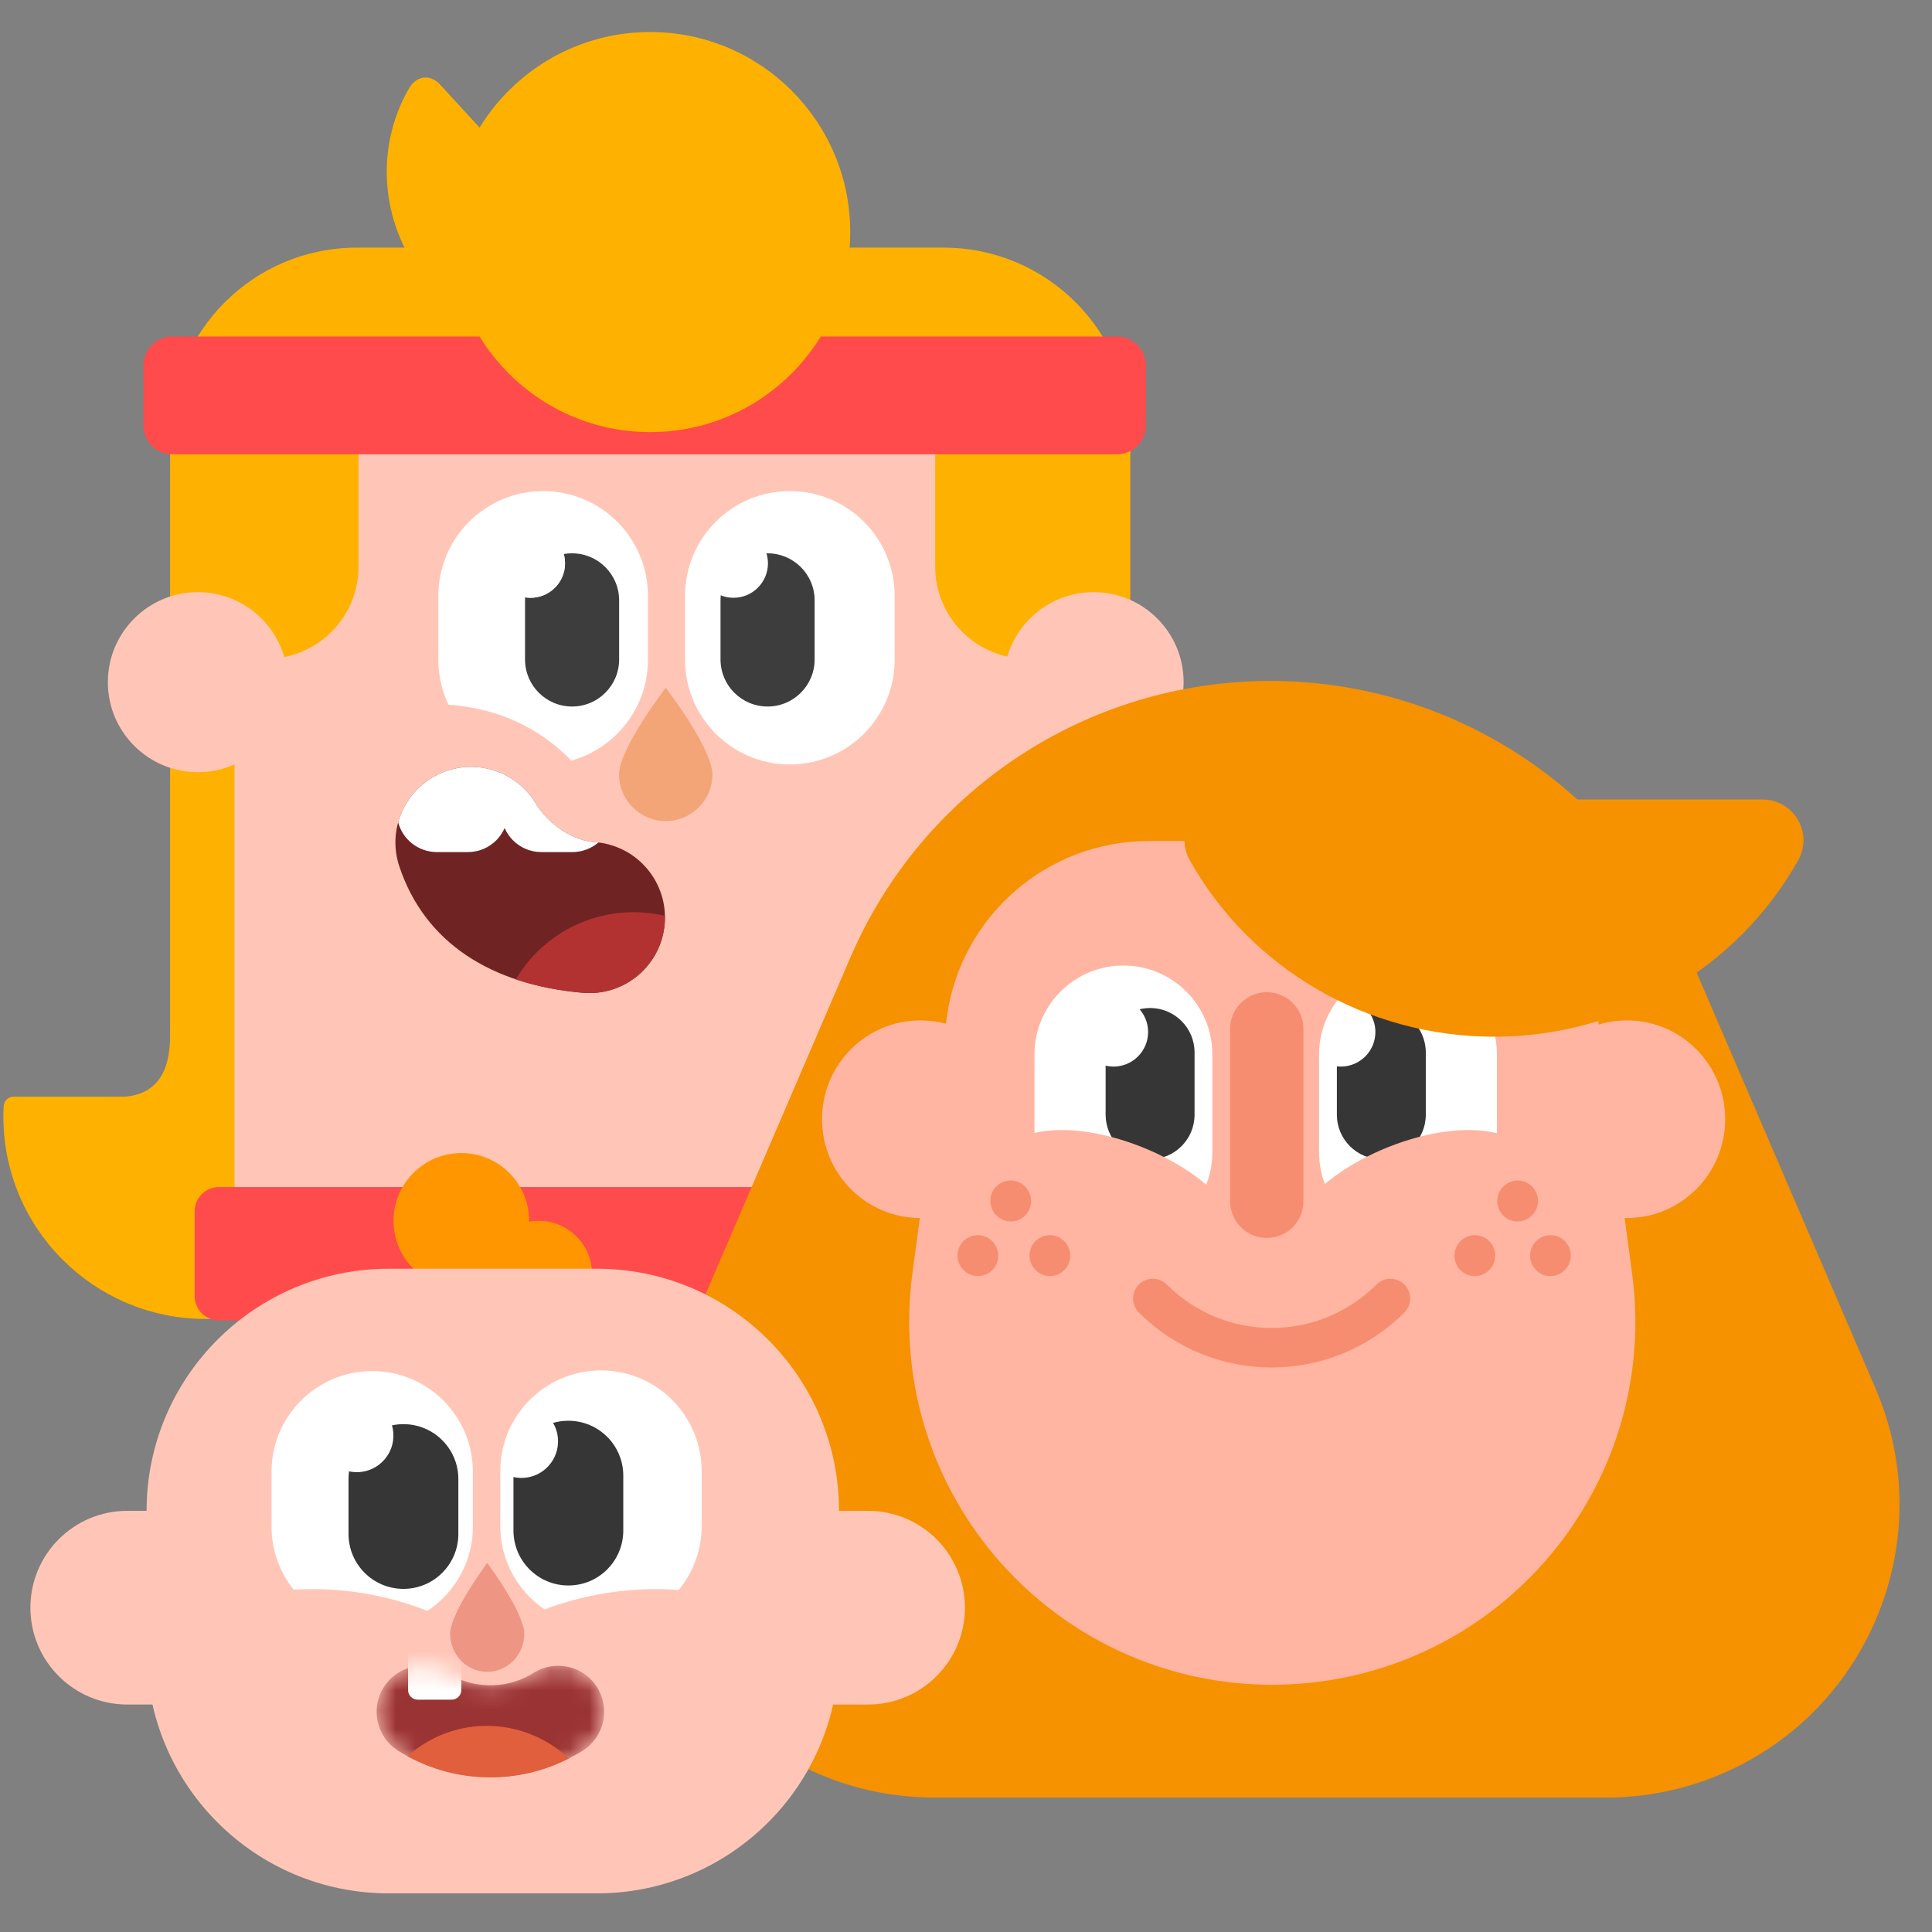 <svg width="100" height="100" viewBox="0 0 100 100" fill="none" xmlns="http://www.w3.org/2000/svg"><rect x="0" y="0" width="100" height="100" fill="#808080" stroke="none"/><path fill-rule="evenodd" clip-rule="evenodd" d="M66.256 57.282C66.405 60.234 65.267 62.923 63.354 64.836C61.553 66.637 59.066 67.751 56.318 67.751H10.645C7.897 67.751 5.409 66.637 3.608 64.836C1.695 62.923 0.557 60.234 0.706 57.282H66.256Z" fill="#FFB100" stroke="#FFB100" stroke-width="1.035" stroke-linejoin="round"/><path fill-rule="evenodd" clip-rule="evenodd" d="M18.468 12.817H48.84C54.177 12.817 58.504 17.144 58.504 22.481V58.49H8.804V22.481C8.804 17.144 13.131 12.817 18.468 12.817Z" fill="#FFB100"/><path fill-rule="evenodd" clip-rule="evenodd" d="M21.229 19.49H45.273C50.292 19.49 54.361 23.559 54.361 28.578V64.171H12.14V28.578C12.14 23.559 16.209 19.49 21.229 19.49Z" fill="#FFC6B7"/><path d="M18.558 22.538C18.558 19.902 16.42 17.764 13.784 17.764C11.147 17.764 9.009 19.902 9.009 22.538V29.326C9.009 31.963 11.147 34.1 13.784 34.1C16.42 34.1 18.558 31.963 18.558 29.326V22.538Z" fill="#FFB100"/><path d="M57.953 22.538C57.953 19.902 55.816 17.764 53.179 17.764C50.542 17.764 48.404 19.902 48.404 22.538V29.326C48.404 31.963 50.542 34.1 53.179 34.1C55.816 34.1 57.953 31.963 57.953 29.326V22.538Z" fill="#FFB100"/><path fill-rule="evenodd" clip-rule="evenodd" d="M28.113 25.419C31.109 25.419 33.537 27.847 33.537 30.843V34.142C33.537 37.138 31.109 39.567 28.113 39.567C25.117 39.567 22.689 37.138 22.689 34.142V30.843C22.689 27.847 25.117 25.419 28.113 25.419Z" fill="white"/><path fill-rule="evenodd" clip-rule="evenodd" d="M29.61 28.64C30.956 28.64 32.046 29.73 32.046 31.075V34.134C32.046 35.479 30.956 36.569 29.61 36.569C28.266 36.569 27.175 35.479 27.175 34.134V31.075C27.175 29.73 28.266 28.64 29.61 28.64Z" fill="#3D3D3D"/><path d="M27.463 30.941C28.448 30.941 29.246 30.142 29.246 29.157C29.246 28.173 28.448 27.374 27.463 27.374C26.478 27.374 25.68 28.173 25.68 29.157C25.68 30.142 26.478 30.941 27.463 30.941Z" fill="white"/><path d="M27.463 30.941C28.448 30.941 29.246 30.142 29.246 29.157C29.246 28.173 28.448 27.374 27.463 27.374C26.478 27.374 25.68 28.173 25.68 29.157C25.68 30.142 26.478 30.941 27.463 30.941Z" fill="white"/><path fill-rule="evenodd" clip-rule="evenodd" d="M40.882 25.419C37.886 25.419 35.458 27.847 35.458 30.843V34.142C35.458 37.138 37.886 39.567 40.882 39.567C43.878 39.567 46.307 37.138 46.307 34.142V30.843C46.307 27.847 43.878 25.419 40.882 25.419Z" fill="white"/><path fill-rule="evenodd" clip-rule="evenodd" d="M39.73 28.64C38.385 28.64 37.294 29.73 37.294 31.075V34.134C37.294 35.479 38.385 36.569 39.73 36.569C41.075 36.569 42.165 35.479 42.165 34.134V31.075C42.165 29.73 41.075 28.64 39.73 28.64Z" fill="#3D3D3D"/><path d="M37.966 30.941C36.981 30.941 36.183 30.142 36.183 29.157C36.183 28.173 36.981 27.374 37.966 27.374C38.951 27.374 39.749 28.173 39.749 29.157C39.749 30.142 38.951 30.941 37.966 30.941Z" fill="white"/><path fill-rule="evenodd" clip-rule="evenodd" d="M34.459 42.499C35.793 42.499 36.875 41.417 36.875 40.084C36.875 38.75 34.459 35.596 34.459 35.596C34.459 35.596 32.043 38.75 32.043 40.084C32.043 41.417 33.125 42.499 34.459 42.499Z" fill="#F3A577"/><path d="M22.955 37.552C25.754 37.714 27.978 38.903 29.627 41.118" stroke="#FFC6B7" stroke-width="2.186"/><path d="M10.242 39.968C12.815 39.968 14.901 37.882 14.901 35.309C14.901 32.735 12.815 30.649 10.242 30.649C7.669 30.649 5.583 32.735 5.583 35.309C5.583 37.882 7.669 39.968 10.242 39.968Z" fill="#FFC6B7"/><path d="M56.605 39.968C59.178 39.968 61.264 37.882 61.264 35.309C61.264 32.735 59.178 30.649 56.605 30.649C54.032 30.649 51.946 32.735 51.946 35.309C51.946 37.882 54.032 39.968 56.605 39.968Z" fill="#FFC6B7"/><path d="M23.149 39.892C24.973 39.288 26.926 40.1 27.813 41.731C28.4 42.535 29.253 43.286 30.445 43.551C30.574 43.567 30.708 43.581 30.847 43.593L30.911 43.599C33.031 43.82 34.589 45.7 34.403 47.831C34.215 49.983 32.317 51.575 30.165 51.387C25.415 50.971 21.975 48.79 20.666 44.834C19.987 42.784 21.099 40.571 23.149 39.892Z" fill="#702323"/><path d="M57.813 17.419H8.919C8.093 17.419 7.423 18.088 7.423 18.915V22.021C7.423 22.847 8.093 23.516 8.919 23.516H57.813C58.639 23.516 59.309 22.847 59.309 22.021V18.915C59.309 18.088 58.639 17.419 57.813 17.419Z" fill="#FF4B4B"/><path d="M44.008 12.012C44.008 6.294 39.372 1.658 33.654 1.658C27.936 1.658 23.3 6.294 23.3 12.012C23.3 17.73 27.936 22.366 33.654 22.366C39.372 22.366 44.008 17.73 44.008 12.012Z" fill="#FFB100"/><path d="M22.791 4.391L32.688 15.175C33.207 15.753 33.014 16.67 32.306 16.986C28.904 18.503 24.846 17.648 22.287 14.799C19.728 11.95 19.304 7.815 21.165 4.583C21.552 3.91 22.272 3.813 22.791 4.391Z" fill="#FFB100"/><path fill-rule="evenodd" clip-rule="evenodd" d="M8.804 53.462C8.804 54.375 8.791 56.775 6.158 56.775C7.298 57.889 7.927 58.376 8.045 58.236L9.275 57.586L9.61 54.824C9.073 53.307 8.804 52.853 8.804 53.462Z" fill="#FFB100"/><path fill-rule="evenodd" clip-rule="evenodd" d="M58.503 53.462C58.503 54.375 58.516 56.775 61.149 56.775C60.01 57.889 59.381 58.376 59.262 58.236L58.032 57.586L57.698 54.824C58.235 53.307 58.503 52.853 58.503 53.462Z" fill="#FFB100"/><path d="M55.171 61.442H11.339C10.64 61.442 10.073 62.009 10.073 62.708V67.08C10.073 67.778 10.64 68.345 11.339 68.345H55.171C55.87 68.345 56.436 67.778 56.436 67.08V62.708C56.436 62.009 55.87 61.442 55.171 61.442Z" fill="#FF4B4B"/><path d="M32.791 47.216C33.35 47.216 33.895 47.281 34.417 47.403C34.42 47.545 34.415 47.687 34.402 47.831C34.214 49.983 32.317 51.575 30.165 51.387C28.914 51.277 27.753 51.045 26.699 50.691C27.931 48.61 30.198 47.216 32.791 47.216Z" fill="#B23232"/><path d="M26.08 40.083L26.119 40.167C26.23 40.421 26.292 40.702 26.292 40.997V42.032C26.292 43.176 25.365 44.103 24.221 44.103H22.611C21.651 44.103 20.844 43.45 20.609 42.565C20.945 41.349 21.862 40.318 23.149 39.892C24.154 39.559 25.197 39.656 26.08 40.083Z" fill="white"/><path d="M27.813 41.731C28.4 42.535 29.253 43.286 30.445 43.551L30.642 43.574L30.847 43.593L30.911 43.6L30.973 43.607C30.611 43.916 30.141 44.103 29.628 44.103H28.018C26.874 44.103 25.947 43.176 25.947 42.032L25.947 40.022C26.725 40.362 27.39 40.954 27.813 41.731Z" fill="white"/><path fill-rule="evenodd" clip-rule="evenodd" d="M65.749 35.245C75.2 35.245 83.743 40.87 87.478 49.551L97.08 71.873C100.392 79.571 96.836 88.495 89.138 91.806C87.245 92.621 85.204 93.041 83.143 93.041H48.355C39.976 93.041 33.183 86.248 33.183 77.869C33.183 75.807 33.603 73.767 34.418 71.873L44.02 49.551C47.755 40.87 56.298 35.245 65.749 35.245Z" fill="#F69100"/><path d="M84.208 63.044C87.018 63.044 89.295 60.755 89.295 57.93C89.295 55.105 87.018 52.815 84.208 52.815C81.399 52.815 79.122 55.105 79.122 57.93C79.122 60.755 81.399 63.044 84.208 63.044Z" fill="#FFB5A1"/><path d="M47.635 63.044C50.444 63.044 52.722 60.755 52.722 57.93C52.722 55.105 50.444 52.815 47.635 52.815C44.826 52.815 42.548 55.105 42.548 57.93C42.548 60.755 44.826 63.044 47.635 63.044Z" fill="#FFB5A1"/><path fill-rule="evenodd" clip-rule="evenodd" d="M59.461 43.531H72.241C77.528 43.531 81.999 47.442 82.702 52.681L84.477 65.912C85.857 76.198 78.637 85.656 68.35 87.036C67.522 87.147 66.687 87.203 65.851 87.203C55.472 87.203 47.059 78.79 47.059 68.411C47.059 67.575 47.114 66.74 47.225 65.912L49.001 52.681C49.704 47.442 54.175 43.531 59.461 43.531Z" fill="#FFB5A1"/><path d="M77.481 54.578C77.481 52.036 75.421 49.975 72.878 49.975C70.336 49.975 68.275 52.036 68.275 54.578V59.642C68.275 62.184 70.336 64.245 72.878 64.245C75.421 64.245 77.481 62.184 77.481 59.642V54.578Z" fill="white"/><path d="M62.751 54.578C62.751 52.036 60.69 49.975 58.148 49.975C55.605 49.975 53.544 52.036 53.544 54.578V59.642C53.544 62.184 55.605 64.245 58.148 64.245C60.69 64.245 62.751 62.184 62.751 59.642V54.578Z" fill="white"/><path d="M73.799 54.476C73.799 53.205 72.769 52.174 71.497 52.174C70.226 52.174 69.196 53.205 69.196 54.476V57.698C69.196 58.969 70.226 60 71.497 60C72.769 60 73.799 58.969 73.799 57.698V54.476Z" fill="#363636"/><path d="M61.83 54.476C61.83 53.205 60.8 52.174 59.529 52.174C58.258 52.174 57.227 53.205 57.227 54.476V57.698C57.227 58.969 58.258 60 59.529 60C60.8 60 61.83 58.969 61.83 57.698V54.476Z" fill="#363636"/><path fill-rule="evenodd" clip-rule="evenodd" d="M65.568 51.356C66.615 51.356 67.464 52.205 67.464 53.252V62.18C67.464 63.227 66.615 64.076 65.568 64.076C64.521 64.076 63.672 63.227 63.672 62.18V53.252C63.672 52.205 64.521 51.356 65.568 51.356Z" fill="#F68D70"/><path d="M52.341 59.125C55.065 57.416 60.895 59.414 63.211 62.083L63.33 62.223L61.048 66.022L52.207 64.074L52.341 59.125Z" fill="#FFB5A1"/><path d="M78.624 59.125C75.9 57.416 70.07 59.414 67.754 62.083L67.635 62.223L69.917 66.091L78.758 64.143L78.624 59.125Z" fill="#FFB5A1"/><path d="M78.208 63.166C77.658 62.976 77.366 62.374 77.557 61.821C77.747 61.267 78.348 60.972 78.898 61.161C79.448 61.351 79.74 61.953 79.549 62.506C79.358 63.06 78.758 63.355 78.208 63.166Z" fill="#F68D70"/><path d="M79.908 65.993C79.358 65.804 79.066 65.202 79.257 64.648C79.448 64.095 80.048 63.799 80.598 63.989C81.148 64.178 81.44 64.781 81.249 65.334C81.058 65.888 80.458 66.183 79.908 65.993Z" fill="#F68D70"/><path d="M75.99 65.993C75.44 65.804 75.149 65.202 75.34 64.648C75.53 64.095 76.13 63.799 76.681 63.989C77.231 64.178 77.522 64.781 77.332 65.334C77.141 65.888 76.541 66.183 75.99 65.993Z" fill="#F68D70"/><path d="M52.66 63.166C53.21 62.976 53.502 62.374 53.311 61.821C53.12 61.267 52.52 60.972 51.97 61.161C51.42 61.351 51.128 61.953 51.319 62.506C51.509 63.06 52.11 63.355 52.66 63.166Z" fill="#F68D70"/><path d="M50.96 65.993C51.51 65.804 51.801 65.202 51.611 64.648C51.42 64.095 50.82 63.799 50.27 63.989C49.719 64.178 49.428 64.781 49.618 65.334C49.809 65.888 50.41 66.183 50.96 65.993Z" fill="#F68D70"/><path d="M54.687 65.993C55.237 65.804 55.529 65.202 55.338 64.648C55.148 64.095 54.547 63.799 53.997 63.989C53.447 64.178 53.156 64.781 53.346 65.334C53.537 65.888 54.137 66.183 54.687 65.993Z" fill="#F68D70"/><path d="M59.671 67.212C63.067 70.607 68.572 70.607 71.968 67.212" stroke="#F68D70" stroke-width="2.046" stroke-linecap="round" stroke-linejoin="round"/><path d="M57.636 55.206C58.625 55.206 59.426 54.404 59.426 53.416C59.426 52.427 58.625 51.626 57.636 51.626C56.648 51.626 55.846 52.427 55.846 53.416C55.846 54.404 56.648 55.206 57.636 55.206Z" fill="white"/><path fill-rule="evenodd" clip-rule="evenodd" d="M68.643 55.038C68.873 55.146 69.129 55.206 69.4 55.206C70.389 55.206 71.19 54.404 71.19 53.416C71.19 52.84 70.919 52.328 70.497 52.001L69.4 52.7L68.643 53.925V55.038Z" fill="white"/><path d="M91.234 41.382H63.422C61.808 41.382 60.791 43.12 61.582 44.527C64.723 50.118 70.712 53.66 77.328 53.66C83.943 53.66 89.932 50.118 93.074 44.527C93.865 43.12 92.848 41.382 91.234 41.382Z" fill="#F69100"/><path d="M44.931 78.201H6.586C3.818 78.201 1.574 80.445 1.574 83.213C1.574 85.982 3.818 88.226 6.586 88.226H44.931C47.7 88.226 49.944 85.982 49.944 83.213C49.944 80.445 47.7 78.201 44.931 78.201Z" fill="#FFC6B7"/><path d="M27.889 68.704C29.411 68.704 30.645 67.47 30.645 65.947C30.645 64.425 29.411 63.19 27.889 63.19C26.366 63.19 25.132 64.425 25.132 65.947C25.132 67.47 26.366 68.704 27.889 68.704Z" fill="#FF9600"/><path d="M23.879 66.699C25.817 66.699 27.387 65.128 27.387 63.19C27.387 61.252 25.817 59.682 23.879 59.682C21.941 59.682 20.37 61.252 20.37 63.19C20.37 65.128 21.941 66.699 23.879 66.699Z" fill="#FF9600"/><path fill-rule="evenodd" clip-rule="evenodd" d="M20.119 65.67H30.896C37.817 65.67 43.427 71.28 43.427 78.201V85.469C43.427 92.389 37.817 98 30.896 98H20.119C13.199 98 7.588 92.389 7.588 85.469V78.201C7.588 71.28 13.199 65.67 20.119 65.67Z" fill="#FFC6B7"/><path d="M36.317 76.143C36.317 73.265 33.984 70.933 31.107 70.933C28.229 70.933 25.896 73.265 25.896 76.143L25.896 78.985C25.896 81.863 28.229 84.195 31.107 84.195C33.984 84.195 36.317 81.863 36.317 78.985V76.143Z" fill="white"/><path d="M24.475 76.176C24.475 73.299 22.142 70.966 19.265 70.966C16.387 70.966 14.054 73.299 14.054 76.176V79.018C14.054 81.896 16.387 84.229 19.265 84.229C22.142 84.229 24.475 81.896 24.475 79.018V76.176Z" fill="white"/><path d="M32.261 76.38C32.261 74.811 30.989 73.538 29.419 73.538C27.85 73.538 26.577 74.811 26.577 76.38V79.222C26.577 80.792 27.85 82.064 29.419 82.064C30.989 82.064 32.261 80.792 32.261 79.222V76.38Z" fill="#363636"/><path fill-rule="evenodd" clip-rule="evenodd" d="M26.143 76.298C26.379 76.416 26.643 76.486 26.923 76.496C27.969 76.533 28.847 75.715 28.883 74.669C28.908 73.967 28.548 73.342 27.992 72.995L26.578 74.305L26.143 76.298Z" fill="white"/><path d="M23.724 76.556C23.724 74.986 22.452 73.714 20.882 73.714C19.312 73.714 18.04 74.986 18.04 76.556V79.398C18.04 80.968 19.312 82.24 20.882 82.24C22.452 82.24 23.724 80.968 23.724 79.398V76.556Z" fill="#363636"/><path d="M18.402 76.199C19.448 76.235 20.326 75.417 20.362 74.371C20.399 73.326 19.58 72.448 18.535 72.412C17.489 72.375 16.611 73.193 16.575 74.239C16.538 75.285 17.357 76.162 18.402 76.199Z" fill="white"/><path fill-rule="evenodd" clip-rule="evenodd" d="M36.496 82.457L33.147 90.347L26.53 83.999L27.536 83.567C30.357 82.356 33.465 81.971 36.496 82.457Z" fill="#FFC6B7"/><path fill-rule="evenodd" clip-rule="evenodd" d="M13.622 82.457L16.971 90.347L23.588 83.999L22.582 83.567C19.761 82.356 16.654 81.971 13.622 82.457Z" fill="#FFC6B7"/><mask id="mask0" mask-type="alpha" maskUnits="userSpaceOnUse" x="19" y="86" width="13" height="6"><path d="M27.687 86.548C28.822 85.883 30.28 86.263 30.945 87.398C31.598 88.512 31.243 89.939 30.155 90.619L30.095 90.656L29.91 90.764C27.024 92.456 23.436 92.399 20.605 90.617C19.492 89.916 19.159 88.446 19.859 87.333C20.547 86.241 21.977 85.899 23.082 86.55L23.143 86.587C24.441 87.405 26.08 87.447 27.417 86.705L27.502 86.656L27.687 86.548Z" fill="white"/></mask><g mask="url(#mask0)"><path d="M27.687 86.548C28.822 85.883 30.28 86.263 30.945 87.398C31.598 88.512 31.243 89.939 30.155 90.619L30.095 90.656L29.91 90.764C27.024 92.456 23.436 92.399 20.605 90.617C19.492 89.916 19.159 88.446 19.859 87.333C20.547 86.241 21.977 85.899 23.082 86.55L23.143 86.587C24.441 87.405 26.08 87.447 27.417 86.705L27.502 86.656L27.687 86.548Z" fill="#9A3333"/><path d="M23.378 84.216H21.623C21.346 84.216 21.122 84.44 21.122 84.717V87.474C21.122 87.751 21.346 87.975 21.623 87.975H23.378C23.654 87.975 23.879 87.751 23.879 87.474V84.717C23.879 84.44 23.654 84.216 23.378 84.216Z" fill="white"/></g><path fill-rule="evenodd" clip-rule="evenodd" d="M25.22 86.534C26.278 86.534 27.137 85.651 27.137 84.561C27.137 83.472 25.22 80.895 25.22 80.895C25.22 80.895 23.302 83.472 23.302 84.561C23.302 85.651 24.161 86.534 25.22 86.534Z" fill="#EE9583"/><path d="M29.44 91.02L29.337 91.073C26.727 92.358 23.649 92.296 21.092 90.902C21.402 90.623 21.746 90.373 22.122 90.156C24.54 88.759 27.512 89.19 29.44 91.02Z" fill="#E15F3C"/></svg>